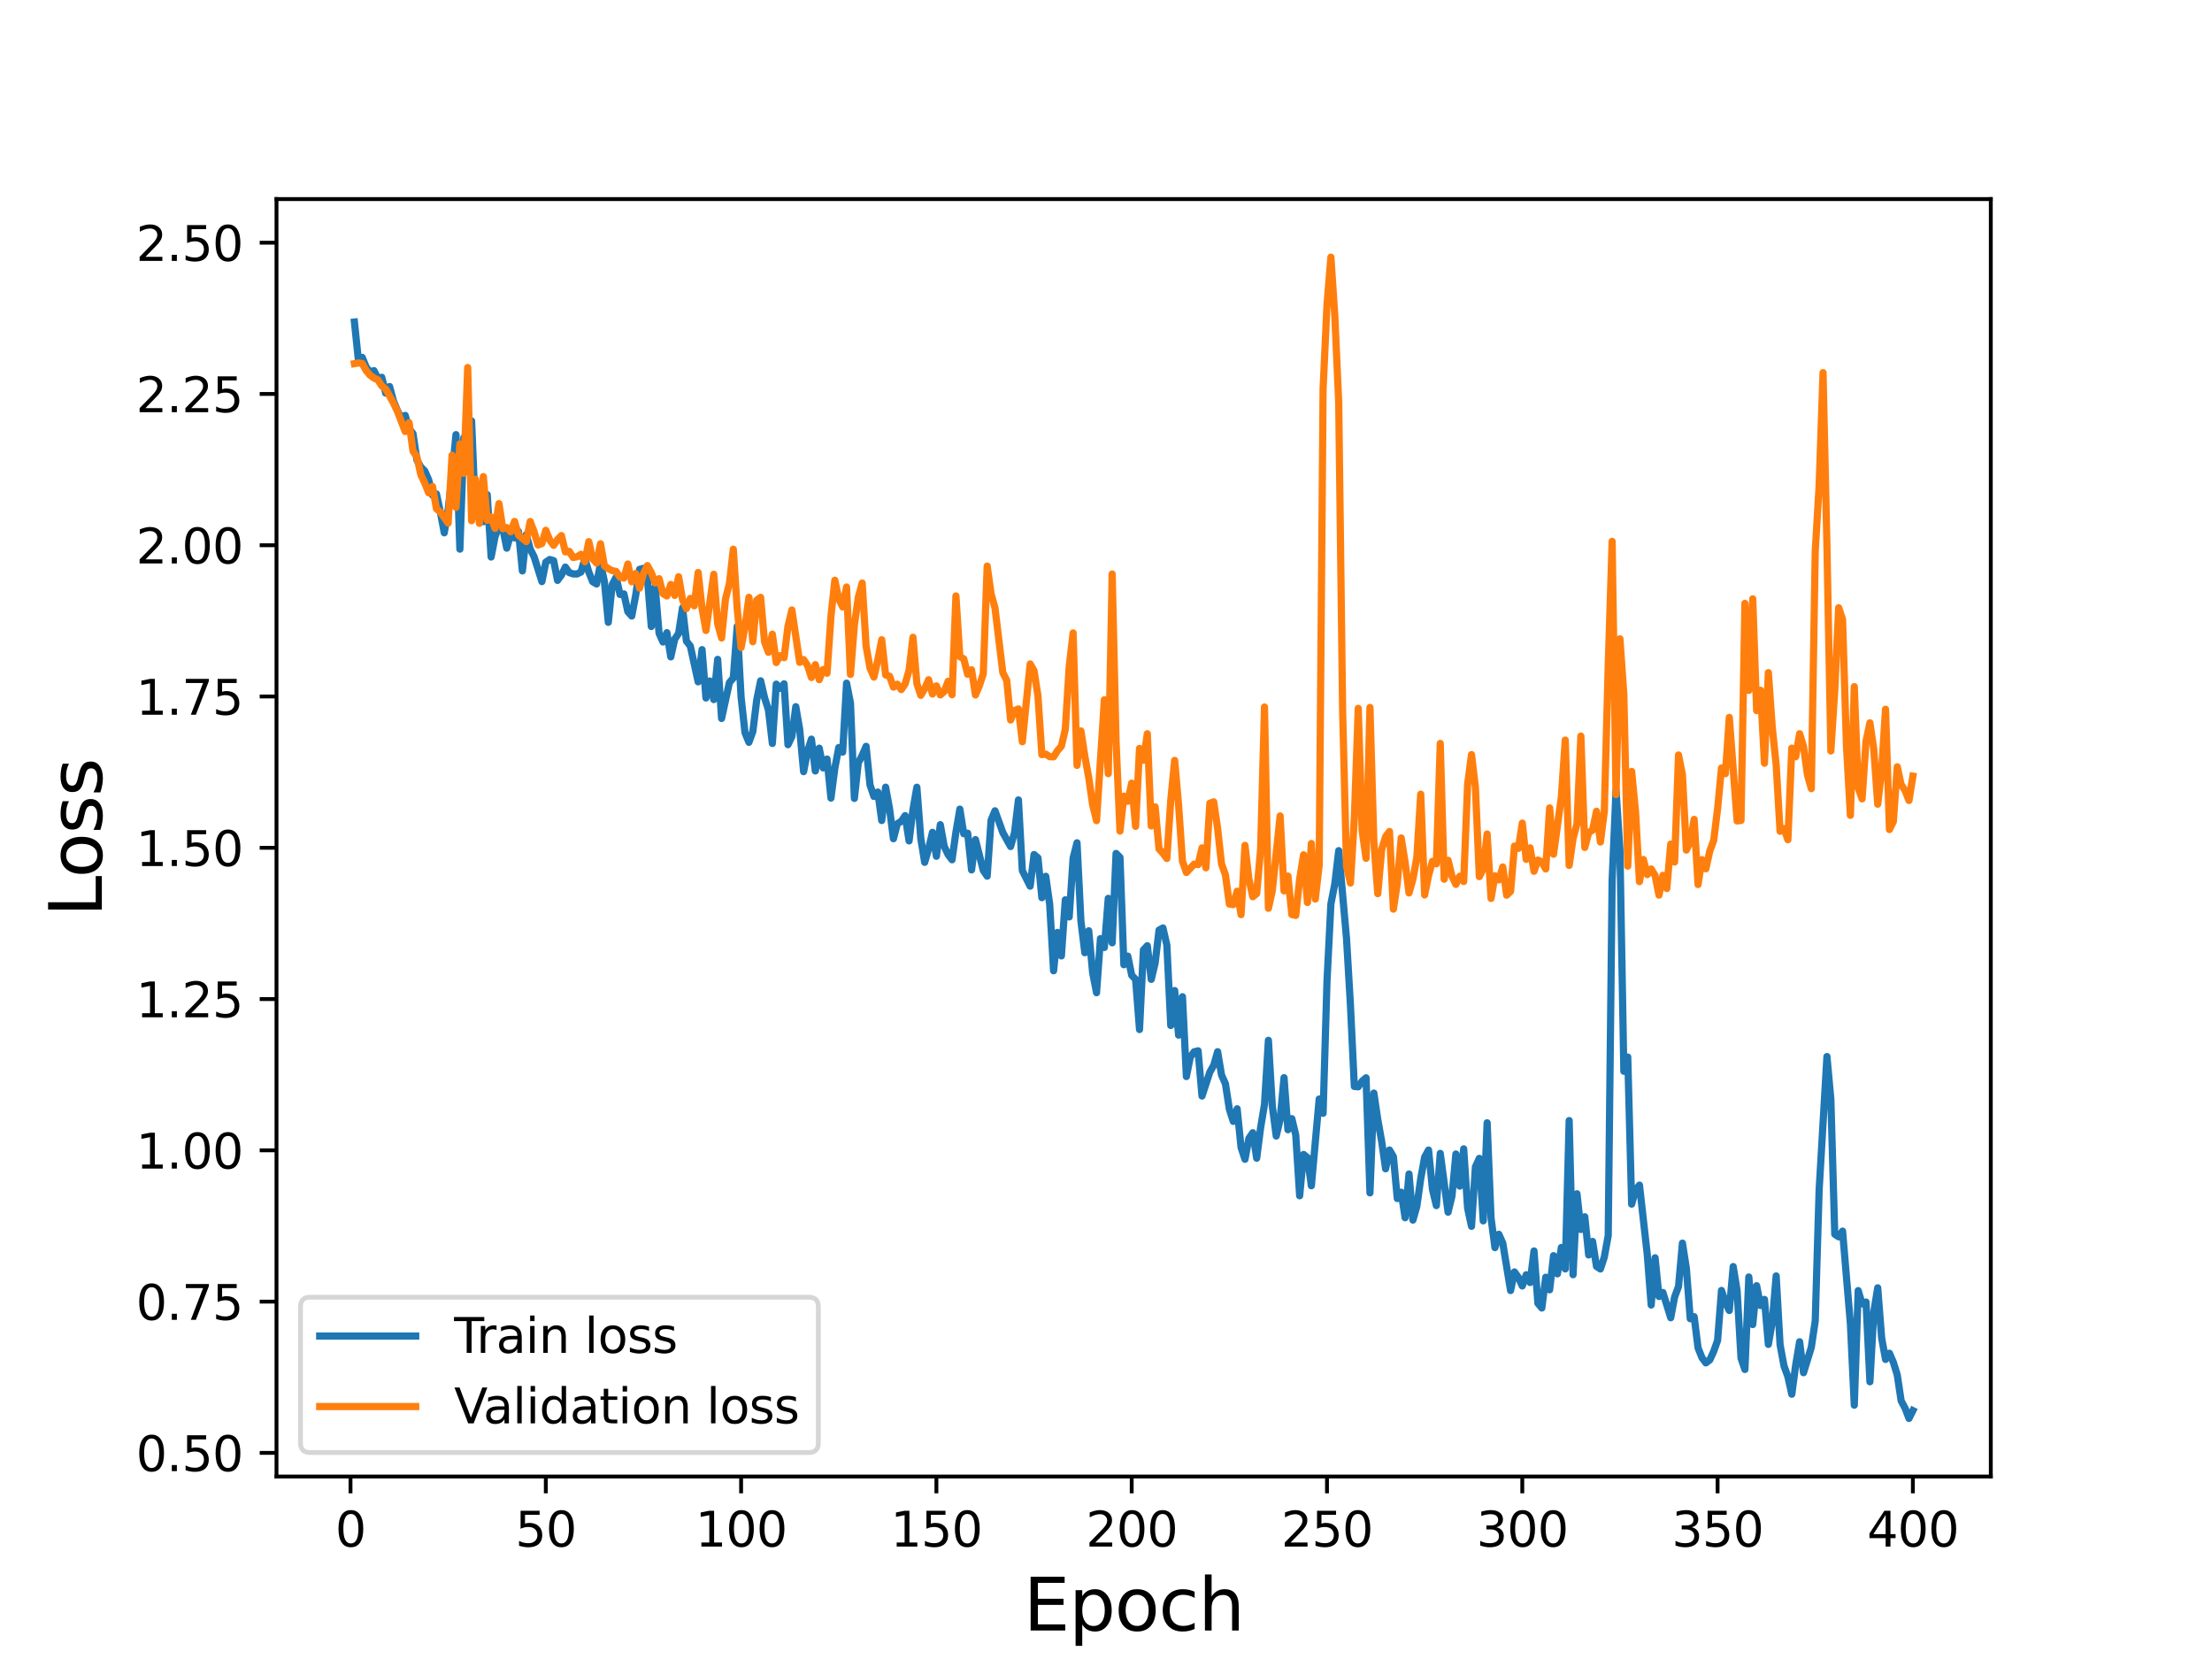 <?xml version="1.0" encoding="utf-8" standalone="no"?>
<!DOCTYPE svg PUBLIC "-//W3C//DTD SVG 1.1//EN"
  "http://www.w3.org/Graphics/SVG/1.1/DTD/svg11.dtd">
<svg height="345.6pt" version="1.1" viewBox="0 0 460.8 345.6" width="460.8pt" xmlns="http://www.w3.org/2000/svg" xmlns:xlink="http://www.w3.org/1999/xlink">
 <defs>
  <style type="text/css">*{stroke-linecap:butt;stroke-linejoin:round;}</style>
 </defs>
 <g id="figure_1">
  <g id="patch_1">
   <path d="M 0 345.6 
L 460.8 345.6 
L 460.8 0 
L 0 0 
z
" style="fill:#ffffff;"/>
  </g>
  <g id="axes_1">
   <g id="patch_2">
    <path d="M 57.6 307.584 
L 414.72 307.584 
L 414.72 41.472 
L 57.6 41.472 
z
" style="fill:#ffffff;"/>
   </g>
   <g id="matplotlib.axis_1">
    <g id="xtick_1">
     <g id="line2d_1">
      <defs>
       <path d="M 0 0 
L 0 3.5 
" id="m48b665c0d8" style="stroke:#000000;stroke-width:0.8;"/>
      </defs>
      <g>
       <use style="stroke:#000000;stroke-width:0.8;" x="73.019" xlink:href="#m48b665c0d8" y="307.584"/>
      </g>
     </g>
     <g id="text_1">
      <!-- 0 -->
      <g transform="translate(69.838 322.182)scale(0.1 -0.1)">
       <defs>
        <path d="M 2034 4250 
Q 1547 4250 1301 3770 
Q 1056 3291 1056 2328 
Q 1056 1369 1301 889 
Q 1547 409 2034 409 
Q 2525 409 2770 889 
Q 3016 1369 3016 2328 
Q 3016 3291 2770 3770 
Q 2525 4250 2034 4250 
z
M 2034 4750 
Q 2819 4750 3233 4129 
Q 3647 3509 3647 2328 
Q 3647 1150 3233 529 
Q 2819 -91 2034 -91 
Q 1250 -91 836 529 
Q 422 1150 422 2328 
Q 422 3509 836 4129 
Q 1250 4750 2034 4750 
z
" id="DejaVuSans-30" transform="scale(0.016)"/>
       </defs>
       <use xlink:href="#DejaVuSans-30"/>
      </g>
     </g>
    </g>
    <g id="xtick_2">
     <g id="line2d_2">
      <g>
       <use style="stroke:#000000;stroke-width:0.8;" x="113.703" xlink:href="#m48b665c0d8" y="307.584"/>
      </g>
     </g>
     <g id="text_2">
      <!-- 50 -->
      <g transform="translate(107.34 322.182)scale(0.1 -0.1)">
       <defs>
        <path d="M 691 4666 
L 3169 4666 
L 3169 4134 
L 1269 4134 
L 1269 2991 
Q 1406 3038 1543 3061 
Q 1681 3084 1819 3084 
Q 2600 3084 3056 2656 
Q 3513 2228 3513 1497 
Q 3513 744 3044 326 
Q 2575 -91 1722 -91 
Q 1428 -91 1123 -41 
Q 819 9 494 109 
L 494 744 
Q 775 591 1075 516 
Q 1375 441 1709 441 
Q 2250 441 2565 725 
Q 2881 1009 2881 1497 
Q 2881 1984 2565 2268 
Q 2250 2553 1709 2553 
Q 1456 2553 1204 2497 
Q 953 2441 691 2322 
L 691 4666 
z
" id="DejaVuSans-35" transform="scale(0.016)"/>
       </defs>
       <use xlink:href="#DejaVuSans-35"/>
       <use x="63.623" xlink:href="#DejaVuSans-30"/>
      </g>
     </g>
    </g>
    <g id="xtick_3">
     <g id="line2d_3">
      <g>
       <use style="stroke:#000000;stroke-width:0.8;" x="154.386" xlink:href="#m48b665c0d8" y="307.584"/>
      </g>
     </g>
     <g id="text_3">
      <!-- 100 -->
      <g transform="translate(144.842 322.182)scale(0.1 -0.1)">
       <defs>
        <path d="M 794 531 
L 1825 531 
L 1825 4091 
L 703 3866 
L 703 4441 
L 1819 4666 
L 2450 4666 
L 2450 531 
L 3481 531 
L 3481 0 
L 794 0 
L 794 531 
z
" id="DejaVuSans-31" transform="scale(0.016)"/>
       </defs>
       <use xlink:href="#DejaVuSans-31"/>
       <use x="63.623" xlink:href="#DejaVuSans-30"/>
       <use x="127.246" xlink:href="#DejaVuSans-30"/>
      </g>
     </g>
    </g>
    <g id="xtick_4">
     <g id="line2d_4">
      <g>
       <use style="stroke:#000000;stroke-width:0.8;" x="195.07" xlink:href="#m48b665c0d8" y="307.584"/>
      </g>
     </g>
     <g id="text_4">
      <!-- 150 -->
      <g transform="translate(185.526 322.182)scale(0.1 -0.1)">
       <use xlink:href="#DejaVuSans-31"/>
       <use x="63.623" xlink:href="#DejaVuSans-35"/>
       <use x="127.246" xlink:href="#DejaVuSans-30"/>
      </g>
     </g>
    </g>
    <g id="xtick_5">
     <g id="line2d_5">
      <g>
       <use style="stroke:#000000;stroke-width:0.8;" x="235.753" xlink:href="#m48b665c0d8" y="307.584"/>
      </g>
     </g>
     <g id="text_5">
      <!-- 200 -->
      <g transform="translate(226.209 322.182)scale(0.1 -0.1)">
       <defs>
        <path d="M 1228 531 
L 3431 531 
L 3431 0 
L 469 0 
L 469 531 
Q 828 903 1448 1529 
Q 2069 2156 2228 2338 
Q 2531 2678 2651 2914 
Q 2772 3150 2772 3378 
Q 2772 3750 2511 3984 
Q 2250 4219 1831 4219 
Q 1534 4219 1204 4116 
Q 875 4013 500 3803 
L 500 4441 
Q 881 4594 1212 4672 
Q 1544 4750 1819 4750 
Q 2544 4750 2975 4387 
Q 3406 4025 3406 3419 
Q 3406 3131 3298 2873 
Q 3191 2616 2906 2266 
Q 2828 2175 2409 1742 
Q 1991 1309 1228 531 
z
" id="DejaVuSans-32" transform="scale(0.016)"/>
       </defs>
       <use xlink:href="#DejaVuSans-32"/>
       <use x="63.623" xlink:href="#DejaVuSans-30"/>
       <use x="127.246" xlink:href="#DejaVuSans-30"/>
      </g>
     </g>
    </g>
    <g id="xtick_6">
     <g id="line2d_6">
      <g>
       <use style="stroke:#000000;stroke-width:0.8;" x="276.437" xlink:href="#m48b665c0d8" y="307.584"/>
      </g>
     </g>
     <g id="text_6">
      <!-- 250 -->
      <g transform="translate(266.893 322.182)scale(0.1 -0.1)">
       <use xlink:href="#DejaVuSans-32"/>
       <use x="63.623" xlink:href="#DejaVuSans-35"/>
       <use x="127.246" xlink:href="#DejaVuSans-30"/>
      </g>
     </g>
    </g>
    <g id="xtick_7">
     <g id="line2d_7">
      <g>
       <use style="stroke:#000000;stroke-width:0.8;" x="317.12" xlink:href="#m48b665c0d8" y="307.584"/>
      </g>
     </g>
     <g id="text_7">
      <!-- 300 -->
      <g transform="translate(307.576 322.182)scale(0.1 -0.1)">
       <defs>
        <path d="M 2597 2516 
Q 3050 2419 3304 2112 
Q 3559 1806 3559 1356 
Q 3559 666 3084 287 
Q 2609 -91 1734 -91 
Q 1441 -91 1130 -33 
Q 819 25 488 141 
L 488 750 
Q 750 597 1062 519 
Q 1375 441 1716 441 
Q 2309 441 2620 675 
Q 2931 909 2931 1356 
Q 2931 1769 2642 2001 
Q 2353 2234 1838 2234 
L 1294 2234 
L 1294 2753 
L 1863 2753 
Q 2328 2753 2575 2939 
Q 2822 3125 2822 3475 
Q 2822 3834 2567 4026 
Q 2313 4219 1838 4219 
Q 1578 4219 1281 4162 
Q 984 4106 628 3988 
L 628 4550 
Q 988 4650 1302 4700 
Q 1616 4750 1894 4750 
Q 2613 4750 3031 4423 
Q 3450 4097 3450 3541 
Q 3450 3153 3228 2886 
Q 3006 2619 2597 2516 
z
" id="DejaVuSans-33" transform="scale(0.016)"/>
       </defs>
       <use xlink:href="#DejaVuSans-33"/>
       <use x="63.623" xlink:href="#DejaVuSans-30"/>
       <use x="127.246" xlink:href="#DejaVuSans-30"/>
      </g>
     </g>
    </g>
    <g id="xtick_8">
     <g id="line2d_8">
      <g>
       <use style="stroke:#000000;stroke-width:0.8;" x="357.804" xlink:href="#m48b665c0d8" y="307.584"/>
      </g>
     </g>
     <g id="text_8">
      <!-- 350 -->
      <g transform="translate(348.26 322.182)scale(0.1 -0.1)">
       <use xlink:href="#DejaVuSans-33"/>
       <use x="63.623" xlink:href="#DejaVuSans-35"/>
       <use x="127.246" xlink:href="#DejaVuSans-30"/>
      </g>
     </g>
    </g>
    <g id="xtick_9">
     <g id="line2d_9">
      <g>
       <use style="stroke:#000000;stroke-width:0.8;" x="398.487" xlink:href="#m48b665c0d8" y="307.584"/>
      </g>
     </g>
     <g id="text_9">
      <!-- 400 -->
      <g transform="translate(388.944 322.182)scale(0.1 -0.1)">
       <defs>
        <path d="M 2419 4116 
L 825 1625 
L 2419 1625 
L 2419 4116 
z
M 2253 4666 
L 3047 4666 
L 3047 1625 
L 3713 1625 
L 3713 1100 
L 3047 1100 
L 3047 0 
L 2419 0 
L 2419 1100 
L 313 1100 
L 313 1709 
L 2253 4666 
z
" id="DejaVuSans-34" transform="scale(0.016)"/>
       </defs>
       <use xlink:href="#DejaVuSans-34"/>
       <use x="63.623" xlink:href="#DejaVuSans-30"/>
       <use x="127.246" xlink:href="#DejaVuSans-30"/>
      </g>
     </g>
    </g>
    <g id="text_10">
     <!-- Epoch -->
     <g transform="translate(213.194 339.66)scale(0.15 -0.15)">
      <defs>
       <path d="M 628 4666 
L 3578 4666 
L 3578 4134 
L 1259 4134 
L 1259 2753 
L 3481 2753 
L 3481 2222 
L 1259 2222 
L 1259 531 
L 3634 531 
L 3634 0 
L 628 0 
L 628 4666 
z
" id="DejaVuSans-45" transform="scale(0.016)"/>
       <path d="M 1159 525 
L 1159 -1331 
L 581 -1331 
L 581 3500 
L 1159 3500 
L 1159 2969 
Q 1341 3281 1617 3432 
Q 1894 3584 2278 3584 
Q 2916 3584 3314 3078 
Q 3713 2572 3713 1747 
Q 3713 922 3314 415 
Q 2916 -91 2278 -91 
Q 1894 -91 1617 61 
Q 1341 213 1159 525 
z
M 3116 1747 
Q 3116 2381 2855 2742 
Q 2594 3103 2138 3103 
Q 1681 3103 1420 2742 
Q 1159 2381 1159 1747 
Q 1159 1113 1420 752 
Q 1681 391 2138 391 
Q 2594 391 2855 752 
Q 3116 1113 3116 1747 
z
" id="DejaVuSans-70" transform="scale(0.016)"/>
       <path d="M 1959 3097 
Q 1497 3097 1228 2736 
Q 959 2375 959 1747 
Q 959 1119 1226 758 
Q 1494 397 1959 397 
Q 2419 397 2687 759 
Q 2956 1122 2956 1747 
Q 2956 2369 2687 2733 
Q 2419 3097 1959 3097 
z
M 1959 3584 
Q 2709 3584 3137 3096 
Q 3566 2609 3566 1747 
Q 3566 888 3137 398 
Q 2709 -91 1959 -91 
Q 1206 -91 779 398 
Q 353 888 353 1747 
Q 353 2609 779 3096 
Q 1206 3584 1959 3584 
z
" id="DejaVuSans-6f" transform="scale(0.016)"/>
       <path d="M 3122 3366 
L 3122 2828 
Q 2878 2963 2633 3030 
Q 2388 3097 2138 3097 
Q 1578 3097 1268 2742 
Q 959 2388 959 1747 
Q 959 1106 1268 751 
Q 1578 397 2138 397 
Q 2388 397 2633 464 
Q 2878 531 3122 666 
L 3122 134 
Q 2881 22 2623 -34 
Q 2366 -91 2075 -91 
Q 1284 -91 818 406 
Q 353 903 353 1747 
Q 353 2603 823 3093 
Q 1294 3584 2113 3584 
Q 2378 3584 2631 3529 
Q 2884 3475 3122 3366 
z
" id="DejaVuSans-63" transform="scale(0.016)"/>
       <path d="M 3513 2113 
L 3513 0 
L 2938 0 
L 2938 2094 
Q 2938 2591 2744 2837 
Q 2550 3084 2163 3084 
Q 1697 3084 1428 2787 
Q 1159 2491 1159 1978 
L 1159 0 
L 581 0 
L 581 4863 
L 1159 4863 
L 1159 2956 
Q 1366 3272 1645 3428 
Q 1925 3584 2291 3584 
Q 2894 3584 3203 3211 
Q 3513 2838 3513 2113 
z
" id="DejaVuSans-68" transform="scale(0.016)"/>
      </defs>
      <use xlink:href="#DejaVuSans-45"/>
      <use x="63.184" xlink:href="#DejaVuSans-70"/>
      <use x="126.66" xlink:href="#DejaVuSans-6f"/>
      <use x="187.842" xlink:href="#DejaVuSans-63"/>
      <use x="242.822" xlink:href="#DejaVuSans-68"/>
     </g>
    </g>
   </g>
   <g id="matplotlib.axis_2">
    <g id="ytick_1">
     <g id="line2d_10">
      <defs>
       <path d="M 0 0 
L -3.5 0 
" id="mb906961e97" style="stroke:#000000;stroke-width:0.8;"/>
      </defs>
      <g>
       <use style="stroke:#000000;stroke-width:0.8;" x="57.6" xlink:href="#mb906961e97" y="302.664"/>
      </g>
     </g>
     <g id="text_11">
      <!-- 0.50 -->
      <g transform="translate(28.334 306.463)scale(0.1 -0.1)">
       <defs>
        <path d="M 684 794 
L 1344 794 
L 1344 0 
L 684 0 
L 684 794 
z
" id="DejaVuSans-2e" transform="scale(0.016)"/>
       </defs>
       <use xlink:href="#DejaVuSans-30"/>
       <use x="63.623" xlink:href="#DejaVuSans-2e"/>
       <use x="95.41" xlink:href="#DejaVuSans-35"/>
       <use x="159.033" xlink:href="#DejaVuSans-30"/>
      </g>
     </g>
    </g>
    <g id="ytick_2">
     <g id="line2d_11">
      <g>
       <use style="stroke:#000000;stroke-width:0.8;" x="57.6" xlink:href="#mb906961e97" y="271.15"/>
      </g>
     </g>
     <g id="text_12">
      <!-- 0.75 -->
      <g transform="translate(28.334 274.949)scale(0.1 -0.1)">
       <defs>
        <path d="M 525 4666 
L 3525 4666 
L 3525 4397 
L 1831 0 
L 1172 0 
L 2766 4134 
L 525 4134 
L 525 4666 
z
" id="DejaVuSans-37" transform="scale(0.016)"/>
       </defs>
       <use xlink:href="#DejaVuSans-30"/>
       <use x="63.623" xlink:href="#DejaVuSans-2e"/>
       <use x="95.41" xlink:href="#DejaVuSans-37"/>
       <use x="159.033" xlink:href="#DejaVuSans-35"/>
      </g>
     </g>
    </g>
    <g id="ytick_3">
     <g id="line2d_12">
      <g>
       <use style="stroke:#000000;stroke-width:0.8;" x="57.6" xlink:href="#mb906961e97" y="239.636"/>
      </g>
     </g>
     <g id="text_13">
      <!-- 1.00 -->
      <g transform="translate(28.334 243.435)scale(0.1 -0.1)">
       <use xlink:href="#DejaVuSans-31"/>
       <use x="63.623" xlink:href="#DejaVuSans-2e"/>
       <use x="95.41" xlink:href="#DejaVuSans-30"/>
       <use x="159.033" xlink:href="#DejaVuSans-30"/>
      </g>
     </g>
    </g>
    <g id="ytick_4">
     <g id="line2d_13">
      <g>
       <use style="stroke:#000000;stroke-width:0.8;" x="57.6" xlink:href="#mb906961e97" y="208.122"/>
      </g>
     </g>
     <g id="text_14">
      <!-- 1.25 -->
      <g transform="translate(28.334 211.922)scale(0.1 -0.1)">
       <use xlink:href="#DejaVuSans-31"/>
       <use x="63.623" xlink:href="#DejaVuSans-2e"/>
       <use x="95.41" xlink:href="#DejaVuSans-32"/>
       <use x="159.033" xlink:href="#DejaVuSans-35"/>
      </g>
     </g>
    </g>
    <g id="ytick_5">
     <g id="line2d_14">
      <g>
       <use style="stroke:#000000;stroke-width:0.8;" x="57.6" xlink:href="#mb906961e97" y="176.609"/>
      </g>
     </g>
     <g id="text_15">
      <!-- 1.50 -->
      <g transform="translate(28.334 180.408)scale(0.1 -0.1)">
       <use xlink:href="#DejaVuSans-31"/>
       <use x="63.623" xlink:href="#DejaVuSans-2e"/>
       <use x="95.41" xlink:href="#DejaVuSans-35"/>
       <use x="159.033" xlink:href="#DejaVuSans-30"/>
      </g>
     </g>
    </g>
    <g id="ytick_6">
     <g id="line2d_15">
      <g>
       <use style="stroke:#000000;stroke-width:0.8;" x="57.6" xlink:href="#mb906961e97" y="145.095"/>
      </g>
     </g>
     <g id="text_16">
      <!-- 1.75 -->
      <g transform="translate(28.334 148.894)scale(0.1 -0.1)">
       <use xlink:href="#DejaVuSans-31"/>
       <use x="63.623" xlink:href="#DejaVuSans-2e"/>
       <use x="95.41" xlink:href="#DejaVuSans-37"/>
       <use x="159.033" xlink:href="#DejaVuSans-35"/>
      </g>
     </g>
    </g>
    <g id="ytick_7">
     <g id="line2d_16">
      <g>
       <use style="stroke:#000000;stroke-width:0.8;" x="57.6" xlink:href="#mb906961e97" y="113.581"/>
      </g>
     </g>
     <g id="text_17">
      <!-- 2.00 -->
      <g transform="translate(28.334 117.381)scale(0.1 -0.1)">
       <use xlink:href="#DejaVuSans-32"/>
       <use x="63.623" xlink:href="#DejaVuSans-2e"/>
       <use x="95.41" xlink:href="#DejaVuSans-30"/>
       <use x="159.033" xlink:href="#DejaVuSans-30"/>
      </g>
     </g>
    </g>
    <g id="ytick_8">
     <g id="line2d_17">
      <g>
       <use style="stroke:#000000;stroke-width:0.8;" x="57.6" xlink:href="#mb906961e97" y="82.068"/>
      </g>
     </g>
     <g id="text_18">
      <!-- 2.25 -->
      <g transform="translate(28.334 85.867)scale(0.1 -0.1)">
       <use xlink:href="#DejaVuSans-32"/>
       <use x="63.623" xlink:href="#DejaVuSans-2e"/>
       <use x="95.41" xlink:href="#DejaVuSans-32"/>
       <use x="159.033" xlink:href="#DejaVuSans-35"/>
      </g>
     </g>
    </g>
    <g id="ytick_9">
     <g id="line2d_18">
      <g>
       <use style="stroke:#000000;stroke-width:0.8;" x="57.6" xlink:href="#mb906961e97" y="50.554"/>
      </g>
     </g>
     <g id="text_19">
      <!-- 2.50 -->
      <g transform="translate(28.334 54.353)scale(0.1 -0.1)">
       <use xlink:href="#DejaVuSans-32"/>
       <use x="63.623" xlink:href="#DejaVuSans-2e"/>
       <use x="95.41" xlink:href="#DejaVuSans-35"/>
       <use x="159.033" xlink:href="#DejaVuSans-30"/>
      </g>
     </g>
    </g>
    <g id="text_20">
     <!-- Loss -->
     <g transform="translate(21.215 190.979)rotate(-90)scale(0.15 -0.15)">
      <defs>
       <path d="M 628 4666 
L 1259 4666 
L 1259 531 
L 3531 531 
L 3531 0 
L 628 0 
L 628 4666 
z
" id="DejaVuSans-4c" transform="scale(0.016)"/>
       <path d="M 2834 3397 
L 2834 2853 
Q 2591 2978 2328 3040 
Q 2066 3103 1784 3103 
Q 1356 3103 1142 2972 
Q 928 2841 928 2578 
Q 928 2378 1081 2264 
Q 1234 2150 1697 2047 
L 1894 2003 
Q 2506 1872 2764 1633 
Q 3022 1394 3022 966 
Q 3022 478 2636 193 
Q 2250 -91 1575 -91 
Q 1294 -91 989 -36 
Q 684 19 347 128 
L 347 722 
Q 666 556 975 473 
Q 1284 391 1588 391 
Q 1994 391 2212 530 
Q 2431 669 2431 922 
Q 2431 1156 2273 1281 
Q 2116 1406 1581 1522 
L 1381 1569 
Q 847 1681 609 1914 
Q 372 2147 372 2553 
Q 372 3047 722 3315 
Q 1072 3584 1716 3584 
Q 2034 3584 2315 3537 
Q 2597 3491 2834 3397 
z
" id="DejaVuSans-73" transform="scale(0.016)"/>
      </defs>
      <use xlink:href="#DejaVuSans-4c"/>
      <use x="53.963" xlink:href="#DejaVuSans-6f"/>
      <use x="115.145" xlink:href="#DejaVuSans-73"/>
      <use x="167.244" xlink:href="#DejaVuSans-73"/>
     </g>
    </g>
   </g>
   <g id="line2d_19">
    <path clip-path="url(#p367514c869)" d="M 73.833 67.088 
L 74.646 74.857 
L 75.46 74.451 
L 76.274 76.482 
L 77.087 77.489 
L 77.901 77.21 
L 78.715 78.813 
L 79.528 78.597 
L 80.342 81.894 
L 81.156 80.522 
L 81.969 83.535 
L 82.783 85.51 
L 83.597 87.081 
L 84.41 86.538 
L 85.224 89.305 
L 86.038 90.334 
L 86.851 95.823 
L 87.665 97.309 
L 88.479 98.099 
L 89.292 99.922 
L 90.106 103.169 
L 90.92 102.892 
L 91.733 106.659 
L 92.547 110.996 
L 93.361 106.147 
L 94.174 98.971 
L 94.988 90.539 
L 95.802 114.397 
L 96.616 91.165 
L 97.429 93.905 
L 98.243 87.687 
L 99.057 107.422 
L 99.87 101.844 
L 100.684 108.677 
L 101.498 103.048 
L 102.311 116.036 
L 103.125 111.814 
L 103.939 109.546 
L 104.752 110.154 
L 105.566 114.196 
L 106.38 111.267 
L 107.193 112.055 
L 108.007 110.708 
L 108.821 118.934 
L 109.634 111.363 
L 110.448 114.364 
L 111.262 115.982 
L 112.889 121.157 
L 113.703 117.108 
L 114.516 116.557 
L 115.33 116.791 
L 116.144 120.905 
L 116.957 119.808 
L 117.771 118.13 
L 118.585 119.285 
L 119.398 119.559 
L 120.212 119.571 
L 121.026 119.161 
L 121.839 116.382 
L 122.653 119.16 
L 123.467 121.181 
L 124.28 121.653 
L 125.094 117.387 
L 125.908 121.147 
L 126.721 129.641 
L 127.535 121.796 
L 128.349 120.258 
L 129.162 123.843 
L 129.976 123.723 
L 130.79 127.422 
L 131.603 128.331 
L 132.417 124.066 
L 133.231 118.607 
L 134.044 118.396 
L 134.858 120.329 
L 135.672 130.512 
L 136.485 122.255 
L 137.299 131.929 
L 138.113 133.747 
L 138.926 131.795 
L 139.74 136.845 
L 140.554 133.149 
L 141.367 131.951 
L 142.181 126.619 
L 142.995 133.557 
L 143.808 134.591 
L 145.436 142.041 
L 146.249 135.333 
L 147.063 145.403 
L 147.877 141.86 
L 148.69 145.735 
L 149.504 137.359 
L 150.318 149.668 
L 151.945 142.201 
L 152.759 141.239 
L 153.572 130.489 
L 154.386 145.266 
L 155.2 152.653 
L 156.013 154.636 
L 156.827 152.4 
L 157.641 145.811 
L 158.454 141.825 
L 159.268 145.323 
L 160.082 147.905 
L 160.895 154.875 
L 161.709 142.518 
L 162.523 143.394 
L 163.336 142.453 
L 164.15 155.137 
L 164.964 153.427 
L 165.777 147.216 
L 166.591 151.938 
L 167.405 160.75 
L 168.219 156.544 
L 169.032 153.977 
L 169.846 160.611 
L 170.66 155.856 
L 171.473 159.971 
L 172.287 158.125 
L 173.101 166.258 
L 173.914 160.018 
L 174.728 155.728 
L 175.542 156.68 
L 176.355 142.317 
L 177.169 146.45 
L 177.983 166.324 
L 178.796 158.919 
L 179.61 157.345 
L 180.424 155.473 
L 181.237 163.506 
L 182.051 165.915 
L 182.865 164.999 
L 183.678 170.926 
L 184.492 163.986 
L 185.306 168.457 
L 186.119 174.725 
L 186.933 171.597 
L 187.747 171.092 
L 188.56 169.909 
L 189.374 175.178 
L 190.188 168.658 
L 191.001 163.993 
L 191.815 174.646 
L 192.629 179.64 
L 193.442 176.844 
L 194.256 173.387 
L 195.07 178.374 
L 195.883 171.798 
L 196.697 176.307 
L 197.511 178.033 
L 198.324 179.107 
L 199.138 173.346 
L 199.952 168.556 
L 200.765 173.688 
L 201.579 173.568 
L 202.393 181.218 
L 203.206 174.904 
L 204.834 181.33 
L 205.647 182.521 
L 206.461 170.862 
L 207.275 168.904 
L 208.902 173.428 
L 210.529 176.348 
L 211.343 173.449 
L 212.157 166.635 
L 212.97 181.366 
L 214.598 184.608 
L 215.411 178.015 
L 216.225 178.709 
L 217.039 187.006 
L 217.852 182.552 
L 218.666 188.361 
L 219.48 202.232 
L 220.293 194.245 
L 221.107 199.137 
L 221.921 187.447 
L 222.734 191.013 
L 223.548 178.762 
L 224.362 175.567 
L 225.175 191.875 
L 225.989 198.473 
L 226.803 193.894 
L 227.616 202.63 
L 228.43 206.8 
L 229.244 195.531 
L 230.057 197.38 
L 230.871 187.146 
L 231.685 196.408 
L 232.498 177.786 
L 233.312 178.607 
L 234.126 200.978 
L 234.939 199.175 
L 235.753 203.158 
L 236.567 204.028 
L 237.381 214.469 
L 238.194 197.892 
L 239.008 197.015 
L 239.822 204.023 
L 240.635 200.624 
L 241.449 193.756 
L 242.263 193.312 
L 243.076 196.872 
L 243.89 213.632 
L 244.704 206.348 
L 245.517 215.635 
L 246.331 207.636 
L 247.145 224.265 
L 247.958 220.219 
L 248.772 219.098 
L 249.586 218.902 
L 250.399 228.324 
L 252.027 223.351 
L 252.84 221.915 
L 253.654 219.086 
L 254.468 223.947 
L 255.281 225.78 
L 256.095 231.065 
L 256.909 233.604 
L 257.722 230.981 
L 258.536 239.033 
L 259.35 241.503 
L 260.163 237.154 
L 260.977 235.967 
L 261.791 241.277 
L 262.604 234.947 
L 263.418 230.066 
L 264.232 216.717 
L 265.045 230.389 
L 265.859 236.657 
L 266.673 233.195 
L 267.486 224.496 
L 268.3 235.346 
L 269.114 233.032 
L 269.927 236.435 
L 270.741 249.102 
L 271.555 240.492 
L 272.368 241.145 
L 273.182 247.017 
L 274.809 228.947 
L 275.623 231.92 
L 276.437 204.427 
L 277.25 188.307 
L 278.064 184.132 
L 278.878 177.207 
L 280.505 195.518 
L 281.319 209.322 
L 282.132 226.326 
L 282.946 226.401 
L 283.76 225.223 
L 284.573 224.526 
L 285.387 248.501 
L 286.201 227.709 
L 287.014 233.202 
L 287.828 237.772 
L 288.642 243.479 
L 289.455 239.569 
L 290.269 240.95 
L 291.083 249.682 
L 291.896 248.359 
L 292.71 253.675 
L 293.524 244.561 
L 294.337 254.166 
L 295.151 251.308 
L 295.965 245.528 
L 296.778 241.058 
L 297.592 239.576 
L 298.406 247.763 
L 299.219 251.15 
L 300.033 240.274 
L 301.66 252.519 
L 302.474 249.149 
L 303.288 240.4 
L 304.101 247.091 
L 304.915 239.325 
L 305.729 251.688 
L 306.543 255.465 
L 307.356 243.084 
L 308.17 241.31 
L 308.984 254.328 
L 309.797 233.902 
L 310.611 253.733 
L 311.425 259.902 
L 312.238 257.126 
L 313.052 258.954 
L 314.679 268.844 
L 315.493 264.967 
L 316.307 266.102 
L 317.12 267.891 
L 317.934 265.556 
L 318.748 267.175 
L 319.561 260.598 
L 320.375 271.513 
L 321.189 272.481 
L 322.002 266.071 
L 322.816 268.694 
L 323.63 261.578 
L 324.443 265.368 
L 325.257 259.869 
L 326.071 264.343 
L 326.884 233.434 
L 327.698 265.547 
L 328.512 248.683 
L 329.325 256.126 
L 330.139 253.474 
L 330.953 261.436 
L 331.766 258.614 
L 332.58 263.818 
L 333.394 264.353 
L 334.207 261.87 
L 335.021 257.389 
L 335.835 183.404 
L 336.648 164.613 
L 337.462 177.08 
L 338.276 223.169 
L 339.089 220.196 
L 339.903 250.843 
L 340.717 247.887 
L 341.53 246.881 
L 343.158 261.36 
L 343.971 271.861 
L 344.785 262.023 
L 345.599 270.087 
L 346.412 269.252 
L 348.04 274.513 
L 348.853 270.183 
L 349.667 267.996 
L 350.481 258.966 
L 351.294 264.163 
L 352.108 274.713 
L 352.922 274.289 
L 353.735 280.794 
L 354.549 282.827 
L 355.363 283.917 
L 356.176 283.3 
L 356.99 281.524 
L 357.804 279.244 
L 358.617 268.819 
L 359.431 271.339 
L 360.245 272.997 
L 361.058 263.848 
L 361.872 268.866 
L 362.686 282.939 
L 363.499 285.286 
L 364.313 266.019 
L 365.127 275.927 
L 365.94 267.832 
L 366.754 271.965 
L 367.568 270.692 
L 368.381 280.062 
L 369.195 275.393 
L 370.009 265.796 
L 370.822 280.126 
L 371.636 284.543 
L 372.45 286.792 
L 373.263 290.442 
L 374.077 284.338 
L 374.891 279.511 
L 375.704 285.962 
L 377.332 280.658 
L 378.146 275.176 
L 378.959 247.857 
L 380.587 220.093 
L 381.4 228.987 
L 382.214 257.117 
L 383.028 257.65 
L 383.841 256.464 
L 385.469 275.731 
L 386.282 292.725 
L 387.096 268.855 
L 387.91 271.619 
L 388.723 271.237 
L 389.537 287.851 
L 390.351 273.253 
L 391.164 268.277 
L 391.978 278.703 
L 392.792 283.191 
L 393.605 281.902 
L 394.419 283.794 
L 395.233 286.434 
L 396.046 291.835 
L 396.86 293.339 
L 397.674 295.488 
L 398.487 293.855 
L 398.487 293.855 
" style="fill:none;stroke:#1f77b4;stroke-linecap:square;stroke-width:1.5;"/>
   </g>
   <g id="line2d_20">
    <path clip-path="url(#p367514c869)" d="M 73.833 75.754 
L 74.646 75.611 
L 75.46 75.733 
L 76.274 77.203 
L 77.087 78.161 
L 77.901 78.755 
L 78.715 79.136 
L 79.528 80.394 
L 80.342 81.03 
L 81.969 83.944 
L 82.783 85.665 
L 84.41 89.892 
L 85.224 88.06 
L 86.038 93.99 
L 86.851 95.153 
L 87.665 98.895 
L 88.479 100.605 
L 89.292 102.66 
L 90.106 101.349 
L 90.92 105.993 
L 91.733 106.658 
L 93.361 108.979 
L 94.174 94.84 
L 94.988 105.703 
L 95.802 92.493 
L 96.616 98.605 
L 97.429 76.562 
L 98.243 108.481 
L 99.057 99.849 
L 99.87 109.019 
L 100.684 99.286 
L 101.498 108.389 
L 102.311 107.683 
L 103.125 110.077 
L 103.939 104.908 
L 104.752 110.149 
L 105.566 109.898 
L 106.38 110.781 
L 107.193 108.623 
L 108.007 111.474 
L 109.634 112.826 
L 110.448 108.638 
L 111.262 110.783 
L 112.075 113.538 
L 112.889 113.217 
L 113.703 110.469 
L 114.516 112.496 
L 115.33 113.599 
L 116.144 112.388 
L 116.957 111.568 
L 117.771 114.965 
L 118.585 114.852 
L 119.398 116.141 
L 120.212 115.989 
L 121.026 115.47 
L 121.839 117.019 
L 122.653 112.836 
L 123.467 116.431 
L 124.28 117.307 
L 125.094 113.277 
L 125.908 117.883 
L 126.721 118.455 
L 127.535 118.875 
L 128.349 119.043 
L 129.162 120.265 
L 129.976 120.413 
L 130.79 117.49 
L 131.603 121.194 
L 132.417 119.473 
L 133.231 122.519 
L 134.044 119.495 
L 134.858 117.812 
L 135.672 119.26 
L 136.485 121.439 
L 137.299 120.55 
L 138.113 123.657 
L 138.926 124.151 
L 139.74 121.747 
L 140.554 124.037 
L 141.367 120.147 
L 142.181 124.911 
L 142.995 126.789 
L 143.808 124.655 
L 144.622 126.207 
L 145.436 119.258 
L 146.249 126.701 
L 147.063 131.338 
L 148.69 119.63 
L 149.504 129.911 
L 150.318 132.908 
L 151.131 124.768 
L 151.945 121.591 
L 152.759 114.407 
L 153.572 126.798 
L 154.386 134.898 
L 155.2 130.55 
L 156.013 124.424 
L 156.827 133.689 
L 157.641 125.018 
L 158.454 124.439 
L 159.268 133.711 
L 160.082 135.886 
L 160.895 132.118 
L 161.709 138.02 
L 162.523 136.59 
L 163.336 137.009 
L 164.15 130.467 
L 164.964 127.064 
L 166.591 137.975 
L 167.405 137.401 
L 168.219 138.624 
L 169.032 141.132 
L 169.846 138.459 
L 170.66 141.59 
L 171.473 139.483 
L 172.287 140.245 
L 173.101 128.422 
L 173.914 120.873 
L 174.728 124.746 
L 175.542 126.438 
L 176.355 122.288 
L 177.169 140.493 
L 177.983 130.199 
L 178.796 124.448 
L 179.61 121.453 
L 180.424 134.589 
L 181.237 139.156 
L 182.051 141.055 
L 182.865 137.474 
L 183.678 133.269 
L 184.492 140.606 
L 185.306 140.858 
L 186.119 143.143 
L 186.933 142.53 
L 187.747 143.653 
L 188.56 142.459 
L 189.374 139.626 
L 190.188 132.753 
L 191.001 142.386 
L 191.815 144.848 
L 192.629 143.47 
L 193.442 141.599 
L 194.256 144.579 
L 195.07 142.883 
L 195.883 144.773 
L 196.697 144.056 
L 197.511 141.922 
L 198.324 144.734 
L 199.138 124.145 
L 199.952 136.791 
L 200.765 137.244 
L 201.579 140.46 
L 202.393 139.527 
L 203.206 144.772 
L 204.02 142.85 
L 204.834 140.361 
L 205.647 117.925 
L 206.461 123.7 
L 207.275 126.647 
L 208.902 140.134 
L 209.716 141.714 
L 210.529 149.984 
L 211.343 148.013 
L 212.157 147.68 
L 212.97 154.519 
L 214.598 138.315 
L 215.411 139.719 
L 216.225 144.956 
L 217.039 157.212 
L 217.852 157.093 
L 218.666 157.624 
L 219.48 157.666 
L 220.293 156.392 
L 221.107 155.429 
L 221.921 151.929 
L 222.734 138.841 
L 223.548 131.849 
L 224.362 159.44 
L 225.175 152.268 
L 225.989 157.522 
L 226.803 161.998 
L 227.616 167.652 
L 228.43 170.949 
L 230.057 145.777 
L 230.871 161.174 
L 231.685 119.574 
L 232.498 154.516 
L 233.312 173.125 
L 234.126 165.847 
L 234.939 166.924 
L 235.753 163.139 
L 236.567 172.151 
L 237.381 155.909 
L 238.194 158.374 
L 239.008 152.85 
L 239.822 172.065 
L 240.635 168.079 
L 241.449 176.858 
L 242.263 177.737 
L 243.076 178.838 
L 243.89 166.738 
L 244.704 158.406 
L 245.517 167.654 
L 246.331 179.425 
L 247.145 181.754 
L 248.772 180.006 
L 249.586 180.115 
L 250.399 176.627 
L 251.213 180.787 
L 252.027 167.333 
L 252.84 167.043 
L 253.654 172.629 
L 254.468 179.979 
L 255.281 182.241 
L 256.095 188.327 
L 256.909 188.45 
L 257.722 185.657 
L 258.536 190.539 
L 259.35 176.106 
L 260.163 183.054 
L 260.977 186.807 
L 261.791 186.146 
L 262.604 176.993 
L 263.418 147.275 
L 264.232 189.219 
L 265.045 185.55 
L 266.673 169.972 
L 267.486 185.584 
L 268.3 182.497 
L 269.114 190.518 
L 269.927 190.699 
L 270.741 183.121 
L 271.555 178.066 
L 272.368 188.015 
L 273.182 175.713 
L 273.996 187.29 
L 274.809 180.267 
L 275.623 81.01 
L 276.437 63.518 
L 277.25 53.568 
L 278.064 65.717 
L 278.878 83.843 
L 279.691 147.986 
L 280.505 180.451 
L 281.319 183.954 
L 282.132 170.516 
L 282.946 147.56 
L 283.76 173.058 
L 284.573 178.807 
L 285.387 147.368 
L 286.201 175.373 
L 287.014 186.168 
L 287.828 176.977 
L 288.642 174.299 
L 289.455 173.209 
L 290.269 189.388 
L 291.083 183.993 
L 291.896 174.557 
L 292.71 179.66 
L 293.524 186.024 
L 294.337 183.15 
L 295.151 178.629 
L 295.965 165.441 
L 296.778 186.432 
L 297.592 182.412 
L 298.406 179.435 
L 299.219 179.952 
L 300.033 154.871 
L 300.847 183.164 
L 301.66 179.205 
L 302.474 182.516 
L 303.288 184.237 
L 304.101 182.532 
L 304.915 183.635 
L 305.729 163.386 
L 306.543 157.196 
L 307.356 164.023 
L 308.17 182.619 
L 308.984 180.997 
L 309.797 173.73 
L 310.611 187.163 
L 311.425 182.442 
L 312.238 183.3 
L 313.052 180.603 
L 313.866 186.49 
L 314.679 185.688 
L 315.493 176.25 
L 316.307 176.742 
L 317.12 171.468 
L 317.934 179.016 
L 318.748 176.627 
L 319.561 181.507 
L 320.375 179.165 
L 321.189 179.562 
L 322.002 181.021 
L 322.816 168.3 
L 323.63 177.95 
L 325.257 166.021 
L 326.071 154.171 
L 326.884 180.277 
L 327.698 174.673 
L 328.512 171.61 
L 329.325 153.34 
L 330.139 176.536 
L 330.953 173.447 
L 331.766 172.92 
L 332.58 168.997 
L 333.394 175.408 
L 334.207 169.065 
L 335.021 138.633 
L 335.835 112.777 
L 336.648 165.533 
L 337.462 133.074 
L 338.276 144.686 
L 339.089 180.433 
L 339.903 160.699 
L 340.717 169.116 
L 341.53 183.658 
L 342.344 179.046 
L 343.158 182.196 
L 343.971 181.026 
L 344.785 182.38 
L 345.599 186.475 
L 346.412 182.353 
L 347.226 185.097 
L 348.04 175.836 
L 348.853 179.569 
L 349.667 157.28 
L 350.481 161.408 
L 351.294 177.086 
L 352.108 175.412 
L 352.922 170.692 
L 353.735 184.261 
L 354.549 179.079 
L 355.363 180.983 
L 356.176 177.299 
L 356.99 175.094 
L 357.804 168.501 
L 358.617 159.99 
L 359.431 161.177 
L 360.245 149.445 
L 361.872 171.016 
L 362.686 170.917 
L 363.499 125.693 
L 364.313 143.828 
L 365.127 124.748 
L 365.94 148.032 
L 366.754 143.788 
L 367.568 158.99 
L 368.381 140.115 
L 369.195 151.522 
L 370.009 159.334 
L 370.822 173.175 
L 371.636 172.589 
L 372.45 174.932 
L 373.263 155.847 
L 374.077 157.637 
L 374.891 152.851 
L 375.704 155.502 
L 376.518 161.398 
L 377.332 164.294 
L 378.146 114.852 
L 378.959 101.137 
L 379.773 77.621 
L 380.587 113.848 
L 381.4 156.44 
L 382.214 143.866 
L 383.028 126.605 
L 383.841 129.042 
L 384.655 155.462 
L 385.469 169.846 
L 386.282 143.037 
L 387.096 164.138 
L 387.91 166.417 
L 388.723 154.427 
L 389.537 150.578 
L 390.351 156.157 
L 391.164 167.528 
L 391.978 160.502 
L 392.792 147.745 
L 393.605 172.807 
L 394.419 171.16 
L 395.233 159.735 
L 396.046 163.467 
L 396.86 164.662 
L 397.674 166.76 
L 398.487 161.69 
L 398.487 161.69 
" style="fill:none;stroke:#ff7f0e;stroke-linecap:square;stroke-width:1.5;"/>
   </g>
   <g id="patch_3">
    <path d="M 57.6 307.584 
L 57.6 41.472 
" style="fill:none;stroke:#000000;stroke-linecap:square;stroke-linejoin:miter;stroke-width:0.8;"/>
   </g>
   <g id="patch_4">
    <path d="M 414.72 307.584 
L 414.72 41.472 
" style="fill:none;stroke:#000000;stroke-linecap:square;stroke-linejoin:miter;stroke-width:0.8;"/>
   </g>
   <g id="patch_5">
    <path d="M 57.6 307.584 
L 414.72 307.584 
" style="fill:none;stroke:#000000;stroke-linecap:square;stroke-linejoin:miter;stroke-width:0.8;"/>
   </g>
   <g id="patch_6">
    <path d="M 57.6 41.472 
L 414.72 41.472 
" style="fill:none;stroke:#000000;stroke-linecap:square;stroke-linejoin:miter;stroke-width:0.8;"/>
   </g>
   <g id="legend_1">
    <g id="patch_7">
     <path d="M 64.6 302.584 
L 168.475 302.584 
Q 170.475 302.584 170.475 300.584 
L 170.475 272.228 
Q 170.475 270.228 168.475 270.228 
L 64.6 270.228 
Q 62.6 270.228 62.6 272.228 
L 62.6 300.584 
Q 62.6 302.584 64.6 302.584 
z
" style="fill:#ffffff;opacity:0.8;stroke:#cccccc;stroke-linejoin:miter;"/>
    </g>
    <g id="line2d_21">
     <path d="M 66.6 278.326 
L 86.6 278.326 
" style="fill:none;stroke:#1f77b4;stroke-linecap:square;stroke-width:1.5;"/>
    </g>
    <g id="line2d_22"/>
    <g id="text_21">
     <!-- Train loss -->
     <g transform="translate(94.6 281.826)scale(0.1 -0.1)">
      <defs>
       <path d="M -19 4666 
L 3928 4666 
L 3928 4134 
L 2272 4134 
L 2272 0 
L 1638 0 
L 1638 4134 
L -19 4134 
L -19 4666 
z
" id="DejaVuSans-54" transform="scale(0.016)"/>
       <path d="M 2631 2963 
Q 2534 3019 2420 3045 
Q 2306 3072 2169 3072 
Q 1681 3072 1420 2755 
Q 1159 2438 1159 1844 
L 1159 0 
L 581 0 
L 581 3500 
L 1159 3500 
L 1159 2956 
Q 1341 3275 1631 3429 
Q 1922 3584 2338 3584 
Q 2397 3584 2469 3576 
Q 2541 3569 2628 3553 
L 2631 2963 
z
" id="DejaVuSans-72" transform="scale(0.016)"/>
       <path d="M 2194 1759 
Q 1497 1759 1228 1600 
Q 959 1441 959 1056 
Q 959 750 1161 570 
Q 1363 391 1709 391 
Q 2188 391 2477 730 
Q 2766 1069 2766 1631 
L 2766 1759 
L 2194 1759 
z
M 3341 1997 
L 3341 0 
L 2766 0 
L 2766 531 
Q 2569 213 2275 61 
Q 1981 -91 1556 -91 
Q 1019 -91 701 211 
Q 384 513 384 1019 
Q 384 1609 779 1909 
Q 1175 2209 1959 2209 
L 2766 2209 
L 2766 2266 
Q 2766 2663 2505 2880 
Q 2244 3097 1772 3097 
Q 1472 3097 1187 3025 
Q 903 2953 641 2809 
L 641 3341 
Q 956 3463 1253 3523 
Q 1550 3584 1831 3584 
Q 2591 3584 2966 3190 
Q 3341 2797 3341 1997 
z
" id="DejaVuSans-61" transform="scale(0.016)"/>
       <path d="M 603 3500 
L 1178 3500 
L 1178 0 
L 603 0 
L 603 3500 
z
M 603 4863 
L 1178 4863 
L 1178 4134 
L 603 4134 
L 603 4863 
z
" id="DejaVuSans-69" transform="scale(0.016)"/>
       <path d="M 3513 2113 
L 3513 0 
L 2938 0 
L 2938 2094 
Q 2938 2591 2744 2837 
Q 2550 3084 2163 3084 
Q 1697 3084 1428 2787 
Q 1159 2491 1159 1978 
L 1159 0 
L 581 0 
L 581 3500 
L 1159 3500 
L 1159 2956 
Q 1366 3272 1645 3428 
Q 1925 3584 2291 3584 
Q 2894 3584 3203 3211 
Q 3513 2838 3513 2113 
z
" id="DejaVuSans-6e" transform="scale(0.016)"/>
       <path id="DejaVuSans-20" transform="scale(0.016)"/>
       <path d="M 603 4863 
L 1178 4863 
L 1178 0 
L 603 0 
L 603 4863 
z
" id="DejaVuSans-6c" transform="scale(0.016)"/>
      </defs>
      <use xlink:href="#DejaVuSans-54"/>
      <use x="46.334" xlink:href="#DejaVuSans-72"/>
      <use x="87.447" xlink:href="#DejaVuSans-61"/>
      <use x="148.727" xlink:href="#DejaVuSans-69"/>
      <use x="176.51" xlink:href="#DejaVuSans-6e"/>
      <use x="239.889" xlink:href="#DejaVuSans-20"/>
      <use x="271.676" xlink:href="#DejaVuSans-6c"/>
      <use x="299.459" xlink:href="#DejaVuSans-6f"/>
      <use x="360.641" xlink:href="#DejaVuSans-73"/>
      <use x="412.74" xlink:href="#DejaVuSans-73"/>
     </g>
    </g>
    <g id="line2d_23">
     <path d="M 66.6 293.004 
L 86.6 293.004 
" style="fill:none;stroke:#ff7f0e;stroke-linecap:square;stroke-width:1.5;"/>
    </g>
    <g id="line2d_24"/>
    <g id="text_22">
     <!-- Validation loss -->
     <g transform="translate(94.6 296.504)scale(0.1 -0.1)">
      <defs>
       <path d="M 1831 0 
L 50 4666 
L 709 4666 
L 2188 738 
L 3669 4666 
L 4325 4666 
L 2547 0 
L 1831 0 
z
" id="DejaVuSans-56" transform="scale(0.016)"/>
       <path d="M 2906 2969 
L 2906 4863 
L 3481 4863 
L 3481 0 
L 2906 0 
L 2906 525 
Q 2725 213 2448 61 
Q 2172 -91 1784 -91 
Q 1150 -91 751 415 
Q 353 922 353 1747 
Q 353 2572 751 3078 
Q 1150 3584 1784 3584 
Q 2172 3584 2448 3432 
Q 2725 3281 2906 2969 
z
M 947 1747 
Q 947 1113 1208 752 
Q 1469 391 1925 391 
Q 2381 391 2643 752 
Q 2906 1113 2906 1747 
Q 2906 2381 2643 2742 
Q 2381 3103 1925 3103 
Q 1469 3103 1208 2742 
Q 947 2381 947 1747 
z
" id="DejaVuSans-64" transform="scale(0.016)"/>
       <path d="M 1172 4494 
L 1172 3500 
L 2356 3500 
L 2356 3053 
L 1172 3053 
L 1172 1153 
Q 1172 725 1289 603 
Q 1406 481 1766 481 
L 2356 481 
L 2356 0 
L 1766 0 
Q 1100 0 847 248 
Q 594 497 594 1153 
L 594 3053 
L 172 3053 
L 172 3500 
L 594 3500 
L 594 4494 
L 1172 4494 
z
" id="DejaVuSans-74" transform="scale(0.016)"/>
      </defs>
      <use xlink:href="#DejaVuSans-56"/>
      <use x="60.658" xlink:href="#DejaVuSans-61"/>
      <use x="121.938" xlink:href="#DejaVuSans-6c"/>
      <use x="149.721" xlink:href="#DejaVuSans-69"/>
      <use x="177.504" xlink:href="#DejaVuSans-64"/>
      <use x="240.98" xlink:href="#DejaVuSans-61"/>
      <use x="302.26" xlink:href="#DejaVuSans-74"/>
      <use x="341.469" xlink:href="#DejaVuSans-69"/>
      <use x="369.252" xlink:href="#DejaVuSans-6f"/>
      <use x="430.434" xlink:href="#DejaVuSans-6e"/>
      <use x="493.812" xlink:href="#DejaVuSans-20"/>
      <use x="525.6" xlink:href="#DejaVuSans-6c"/>
      <use x="553.383" xlink:href="#DejaVuSans-6f"/>
      <use x="614.564" xlink:href="#DejaVuSans-73"/>
      <use x="666.664" xlink:href="#DejaVuSans-73"/>
     </g>
    </g>
   </g>
  </g>
 </g>
 <defs>
  <clipPath id="p367514c869">
   <rect height="266.112" width="357.12" x="57.6" y="41.472"/>
  </clipPath>
 </defs>
</svg>
